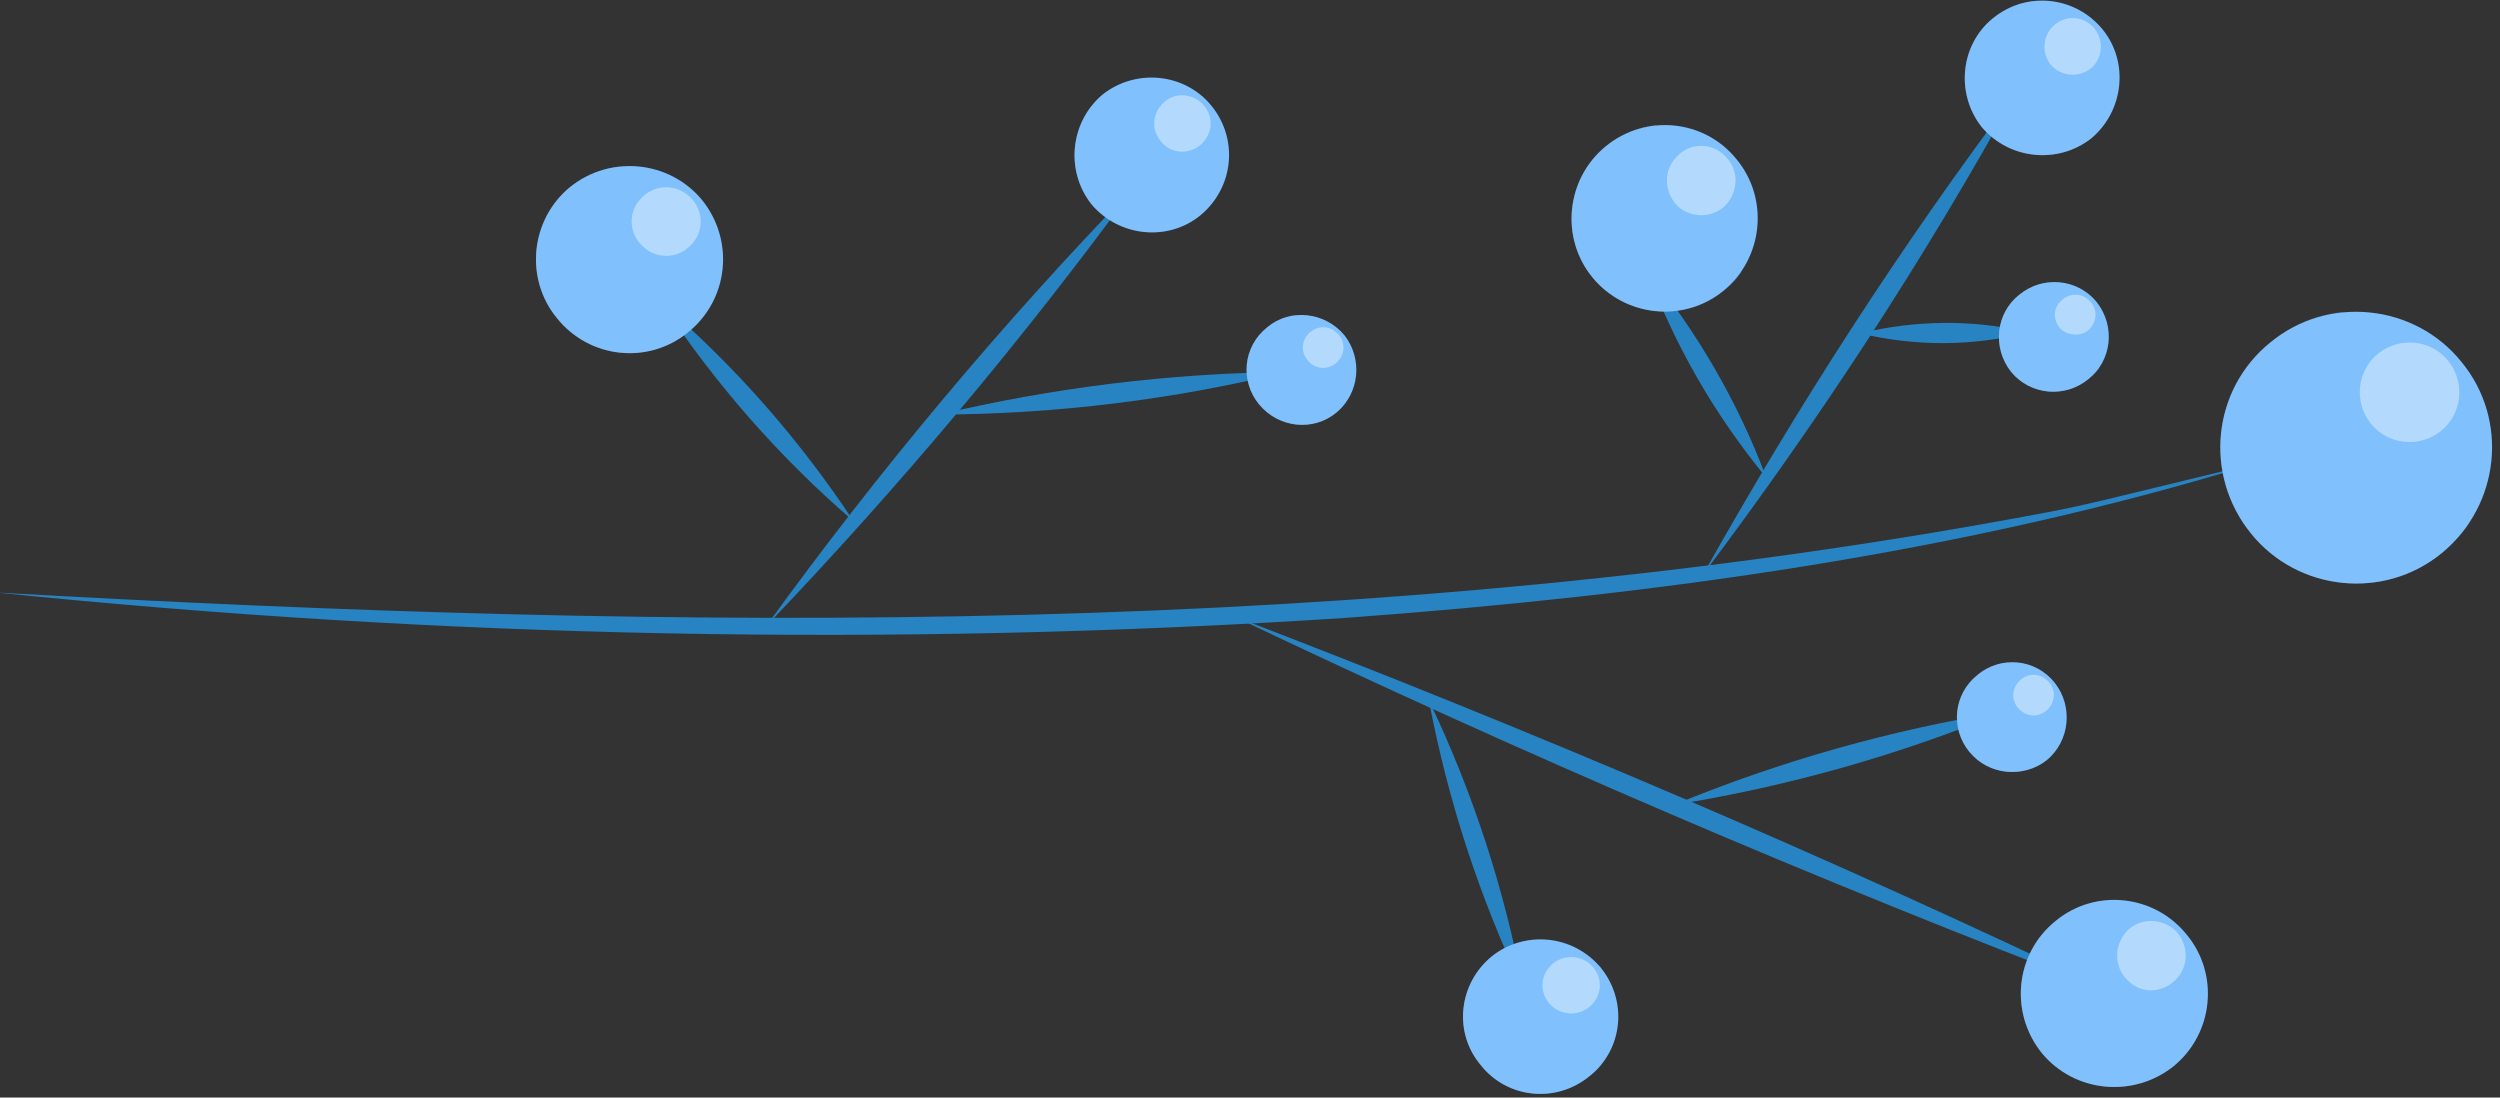 <svg version="1.2" xmlns="http://www.w3.org/2000/svg" viewBox="0 0 246 108" width="246" height="108">
	<rect x="0" y="0" width="246" height="108" fill="#333333" stroke="none"/>
	<title>Proyecto nuevo</title>
	<style>
		.s0 { fill: #2783c1 } 
		.s1 { fill: #80c0fc } 
		.s2 { opacity: .4;mix-blend-mode: overlay;fill: #ffffff } 
		.s3 { opacity: .3;mix-blend-mode: multiply;fill: #80c0fc } 
	</style>
	<g id="Azul2">
		<g id="&lt;Group&gt;">
			<path id="&lt;Path&gt;" class="s0" d="m-0.4 58.3c67.2 3.8 135.5 4.7 201.9-7.9 1.7-0.3 5.2-1.1 6.8-1.5 0 0 13.6-3.3 13.6-3.3-28.9 8.9-59.4 13-89.5 15.2-44.3 2.9-88.8 2-132.8-2.5z"/>
			<path id="&lt;Path&gt;" class="s0" d="m167.6 56.5c9.2-16.4 19.5-32.4 30.8-47.4-9.1 16.5-19.5 32.4-30.8 47.4z"/>
			<path id="&lt;Path&gt;" class="s0" d="m183 32.8c5.5-1.3 11-1.4 16.6-0.1-5.5 1.4-11.1 1.4-16.6 0.1z"/>
			<path id="&lt;Path&gt;" class="s0" d="m162 26.5c5 6.2 9 13 11.8 20.5-5.1-6.2-9-13-11.8-20.5z"/>
			<path id="&lt;Path&gt;" class="s0" d="m121.3 60.6c29.3 11.2 58.4 23.6 86.8 37.2-29.4-11.2-58.5-23.7-86.8-37.2z"/>
			<path id="&lt;Path&gt;" class="s0" d="m164.7 79.2q15.8-6.5 32.6-9.2-15.8 6.5-32.6 9.2z"/>
			<path id="&lt;Path&gt;" class="s0" d="m140.6 68.9q6.5 13.6 9.3 28.5-6.5-13.7-9.3-28.5z"/>
			<path id="&lt;Path&gt;" class="s0" d="m75.4 61.6c11-15.2 23.2-29.8 36.3-43.3-11.1 15.2-23.3 29.7-36.3 43.3z"/>
			<path id="&lt;Path&gt;" class="s0" d="m92.4 40.8q16.9-4 34.2-4.2-16.8 4.1-34.2 4.2z"/>
			<path id="&lt;Path&gt;" class="s0" d="m65.1 29.8q10.9 9.4 18.9 21.5-10.9-9.4-18.9-21.5z"/>
		</g>
		<path id="&lt;Path&gt;" class="s1" d="m240.3 54.4c-5.7 4.7-14.2 3.8-18.8-1.9-4.7-5.8-3.8-14.2 1.9-18.8 5.7-4.7 14.2-3.8 18.8 1.9 4.7 5.7 3.8 14.1-1.9 18.8z"/>
		<path id="&lt;Path&gt;" class="s2" d="m240.2 42.4c-2.1 1.7-5.2 1.4-6.9-0.7-1.7-2.1-1.4-5.2 0.7-6.9 2.1-1.7 5.2-1.4 6.9 0.7 1.7 2.1 1.4 5.2-0.7 6.9z"/>
		<path id="&lt;Path&gt;" class="s3" d="m240.3 54.4q1.5-1.3 2.6-2.8c-4.3 0.4-8.7-1.3-11.6-4.9-3.8-4.7-3.9-11.2-0.7-16-2.5 0.2-5 1.2-7.2 3-5.7 4.6-6.6 13-1.9 18.8 4.6 5.7 13.1 6.6 18.8 1.9z"/>
		<g id="&lt;Group&gt;">
			<path id="&lt;Path&gt;" class="s1" d="m169.6 28.6c-3.9 3.2-9.7 2.6-12.9-1.3-3.2-3.9-2.6-9.7 1.3-12.9 3.9-3.2 9.7-2.7 12.9 1.3 3.2 3.9 2.6 9.7-1.3 12.9z"/>
			<path id="&lt;Path&gt;" class="s2" d="m165 15.4c1.3-1.4 3.5-1.4 4.8 0 1.3 1.3 1.3 3.4 0 4.8-1.3 1.3-3.5 1.3-4.8 0-1.3-1.4-1.3-3.5 0-4.8z"/>
			<path id="&lt;Path&gt;" class="s3" d="m169.6 28.6q1.1-0.8 1.8-1.9c-3 0.2-6-0.9-8-3.4-2.6-3.2-2.7-7.7-0.4-11-1.8 0.2-3.5 0.9-5 2.1-3.9 3.2-4.5 9-1.3 12.9 3.2 3.9 9 4.5 12.9 1.3z"/>
		</g>
		<g id="&lt;Group&gt;">
			<path id="&lt;Path&gt;" class="s1" d="m213.9 104.9c-4 3.2-9.8 2.6-13-1.3-3.2-4-2.6-9.8 1.4-13 3.9-3.2 9.7-2.6 12.9 1.4 3.2 3.9 2.6 9.7-1.3 12.9z"/>
			<path id="&lt;Path&gt;" class="s2" d="m209.3 91.6c1.3-1.3 3.4-1.3 4.8 0 1.3 1.4 1.3 3.5 0 4.8-1.4 1.4-3.5 1.4-4.8 0-1.3-1.3-1.3-3.4 0-4.8z"/>
			<path id="&lt;Path&gt;" class="s3" d="m213.9 104.9q1-0.9 1.7-1.9c-2.9 0.2-5.9-0.9-7.9-3.4-2.6-3.2-2.7-7.7-0.5-11-1.7 0.2-3.5 0.8-4.9 2-4 3.2-4.6 9-1.4 13 3.2 3.9 9 4.5 13 1.3z"/>
		</g>
		<g id="&lt;Group&gt;">
			<path id="&lt;Path&gt;" class="s1" d="m67.7 32.7c-3.9 3.2-9.7 2.6-12.9-1.4-3.2-3.9-2.6-9.7 1.3-12.9 4-3.2 9.8-2.6 13 1.3 3.2 4 2.6 9.8-1.4 13z"/>
			<path id="&lt;Path&gt;" class="s2" d="m63.2 19.4c1.3-1.3 3.4-1.3 4.7 0 1.4 1.3 1.4 3.5 0 4.8-1.3 1.3-3.4 1.3-4.7 0-1.4-1.3-1.4-3.5 0-4.8z"/>
			<path id="&lt;Path&gt;" class="s3" d="m67.7 32.7q1.1-0.9 1.8-2c-2.9 0.3-5.9-0.9-7.9-3.3-2.7-3.3-2.7-7.7-0.5-11-1.7 0.1-3.5 0.8-5 2-3.9 3.2-4.5 9-1.3 12.9 3.2 4 9 4.6 12.9 1.4z"/>
		</g>
		<g id="&lt;Group&gt;">
			<path id="&lt;Path&gt;" class="s1" d="m118.1 21.2c-3.2 2.6-8 2.1-10.7-1.1-2.6-3.3-2.1-8.1 1.1-10.8 3.3-2.6 8.1-2.1 10.7 1.1 2.7 3.3 2.2 8.1-1.1 10.8z"/>
			<path id="&lt;Path&gt;" class="s2" d="m114.4 10.2c1-1.1 2.8-1.1 3.9 0 1.1 1.1 1.1 2.8 0 3.9-1.1 1.1-2.9 1.1-3.9 0-1.1-1.1-1.1-2.8 0-3.9z"/>
			<path id="&lt;Path&gt;" class="s3" d="m118.1 21.2q0.9-0.8 1.5-1.7c-2.4 0.3-4.9-0.7-6.6-2.7-2.1-2.7-2.2-6.4-0.3-9.1-1.5 0.1-2.9 0.6-4.2 1.6-3.2 2.7-3.7 7.5-1.1 10.8 2.7 3.2 7.5 3.7 10.7 1.1z"/>
		</g>
		<g id="&lt;Group&gt;">
			<path id="&lt;Path&gt;" class="s1" d="m205.8 13.6c-3.3 2.6-8.1 2.1-10.8-1.1-2.6-3.3-2.1-8.1 1.1-10.7 3.3-2.7 8.1-2.2 10.8 1.1 2.6 3.2 2.1 8-1.1 10.7z"/>
			<path id="&lt;Path&gt;" class="s2" d="m202 2.6c1.1-1.1 2.8-1.1 3.9 0 1.1 1.1 1.1 2.9 0 4-1.1 1-2.8 1-3.9 0-1.1-1.1-1.1-2.9 0-4z"/>
			<path id="&lt;Path&gt;" class="s3" d="m205.8 13.6q0.8-0.8 1.4-1.6c-2.4 0.2-4.9-0.8-6.6-2.8-2.1-2.7-2.2-6.4-0.3-9.1-1.5 0.1-2.9 0.7-4.2 1.7-3.2 2.6-3.7 7.4-1.1 10.7 2.7 3.2 7.5 3.7 10.8 1.1z"/>
		</g>
		<g id="&lt;Group&gt;">
			<path id="&lt;Path&gt;" class="s1" d="m156.4 105.9c-3.3 2.7-8.1 2.2-10.7-1.1-2.7-3.2-2.2-8 1.1-10.7 3.3-2.6 8-2.1 10.7 1.1 2.7 3.3 2.2 8.1-1.1 10.7z"/>
			<path id="&lt;Path&gt;" class="s2" d="m152.6 95c1.1-1.1 2.9-1.1 4 0 1.1 1.1 1.1 2.8 0 3.9-1.1 1.1-2.9 1.1-4 0-1.1-1.1-1.1-2.8 0-3.9z"/>
			<path id="&lt;Path&gt;" class="s3" d="m156.4 105.9q0.9-0.7 1.5-1.6c-2.5 0.3-4.9-0.7-6.6-2.7-2.2-2.7-2.2-6.4-0.4-9.1-1.4 0.1-2.9 0.6-4.1 1.6-3.3 2.7-3.8 7.5-1.1 10.7 2.6 3.3 7.4 3.8 10.7 1.1z"/>
		</g>
		<g id="&lt;Group&gt;">
			<path id="&lt;Path&gt;" class="s1" d="m201.4 74.8c-2.3 1.8-5.7 1.5-7.6-0.8-1.9-2.3-1.6-5.7 0.8-7.6 2.3-1.9 5.7-1.6 7.6 0.8 1.8 2.3 1.5 5.7-0.8 7.6z"/>
			<path id="&lt;Path&gt;" class="s2" d="m198.7 67c0.8-0.8 2-0.8 2.8 0 0.8 0.8 0.8 2 0 2.8-0.8 0.8-2 0.8-2.8 0-0.8-0.8-0.8-2 0-2.8z"/>
			<path id="&lt;Path&gt;" class="s3" d="m201.4 74.8q0.6-0.5 1-1.2c-1.7 0.2-3.5-0.5-4.6-2-1.6-1.9-1.6-4.5-0.3-6.4-1.1 0.1-2.1 0.5-2.9 1.2-2.4 1.9-2.7 5.3-0.8 7.6 1.9 2.3 5.3 2.6 7.6 0.8z"/>
		</g>
		<g id="&lt;Group&gt;">
			<path id="&lt;Path&gt;" class="s1" d="m205.5 37.3c-2.3 1.9-5.7 1.6-7.6-0.7-1.9-2.4-1.5-5.8 0.8-7.6 2.3-1.9 5.7-1.6 7.6 0.7 1.9 2.4 1.5 5.8-0.8 7.6z"/>
			<path id="&lt;Path&gt;" class="s2" d="m202.8 29.6c0.8-0.8 2.1-0.8 2.8 0 0.8 0.7 0.8 2 0 2.8-0.7 0.7-2 0.7-2.8 0-0.8-0.8-0.8-2.1 0-2.8z"/>
			<path id="&lt;Path&gt;" class="s3" d="m205.5 37.3q0.6-0.5 1.1-1.1c-1.8 0.2-3.5-0.5-4.7-2-1.6-1.9-1.6-4.5-0.3-6.4-1 0.1-2 0.5-2.9 1.2-2.3 1.8-2.7 5.2-0.8 7.6 1.9 2.3 5.3 2.6 7.6 0.7z"/>
		</g>
		<g id="&lt;Group&gt;">
			<path id="&lt;Path&gt;" class="s1" d="m131.5 40.6c-2.3 1.9-5.7 1.5-7.6-0.8-1.9-2.3-1.6-5.7 0.8-7.6 2.3-1.9 5.7-1.5 7.6 0.8 1.8 2.3 1.5 5.7-0.8 7.6z"/>
			<path id="&lt;Path&gt;" class="s2" d="m128.8 32.8c0.8-0.8 2-0.8 2.8 0 0.8 0.8 0.8 2 0 2.8-0.8 0.8-2 0.8-2.8 0-0.8-0.8-0.8-2 0-2.8z"/>
			<path id="&lt;Path&gt;" class="s3" d="m131.5 40.6q0.6-0.5 1-1.2c-1.7 0.2-3.5-0.5-4.7-1.9-1.5-1.9-1.5-4.6-0.2-6.5-1.1 0.1-2.1 0.5-2.9 1.2-2.4 1.9-2.7 5.3-0.8 7.6 1.9 2.3 5.3 2.7 7.6 0.8z"/>
		</g>
	</g>
</svg>